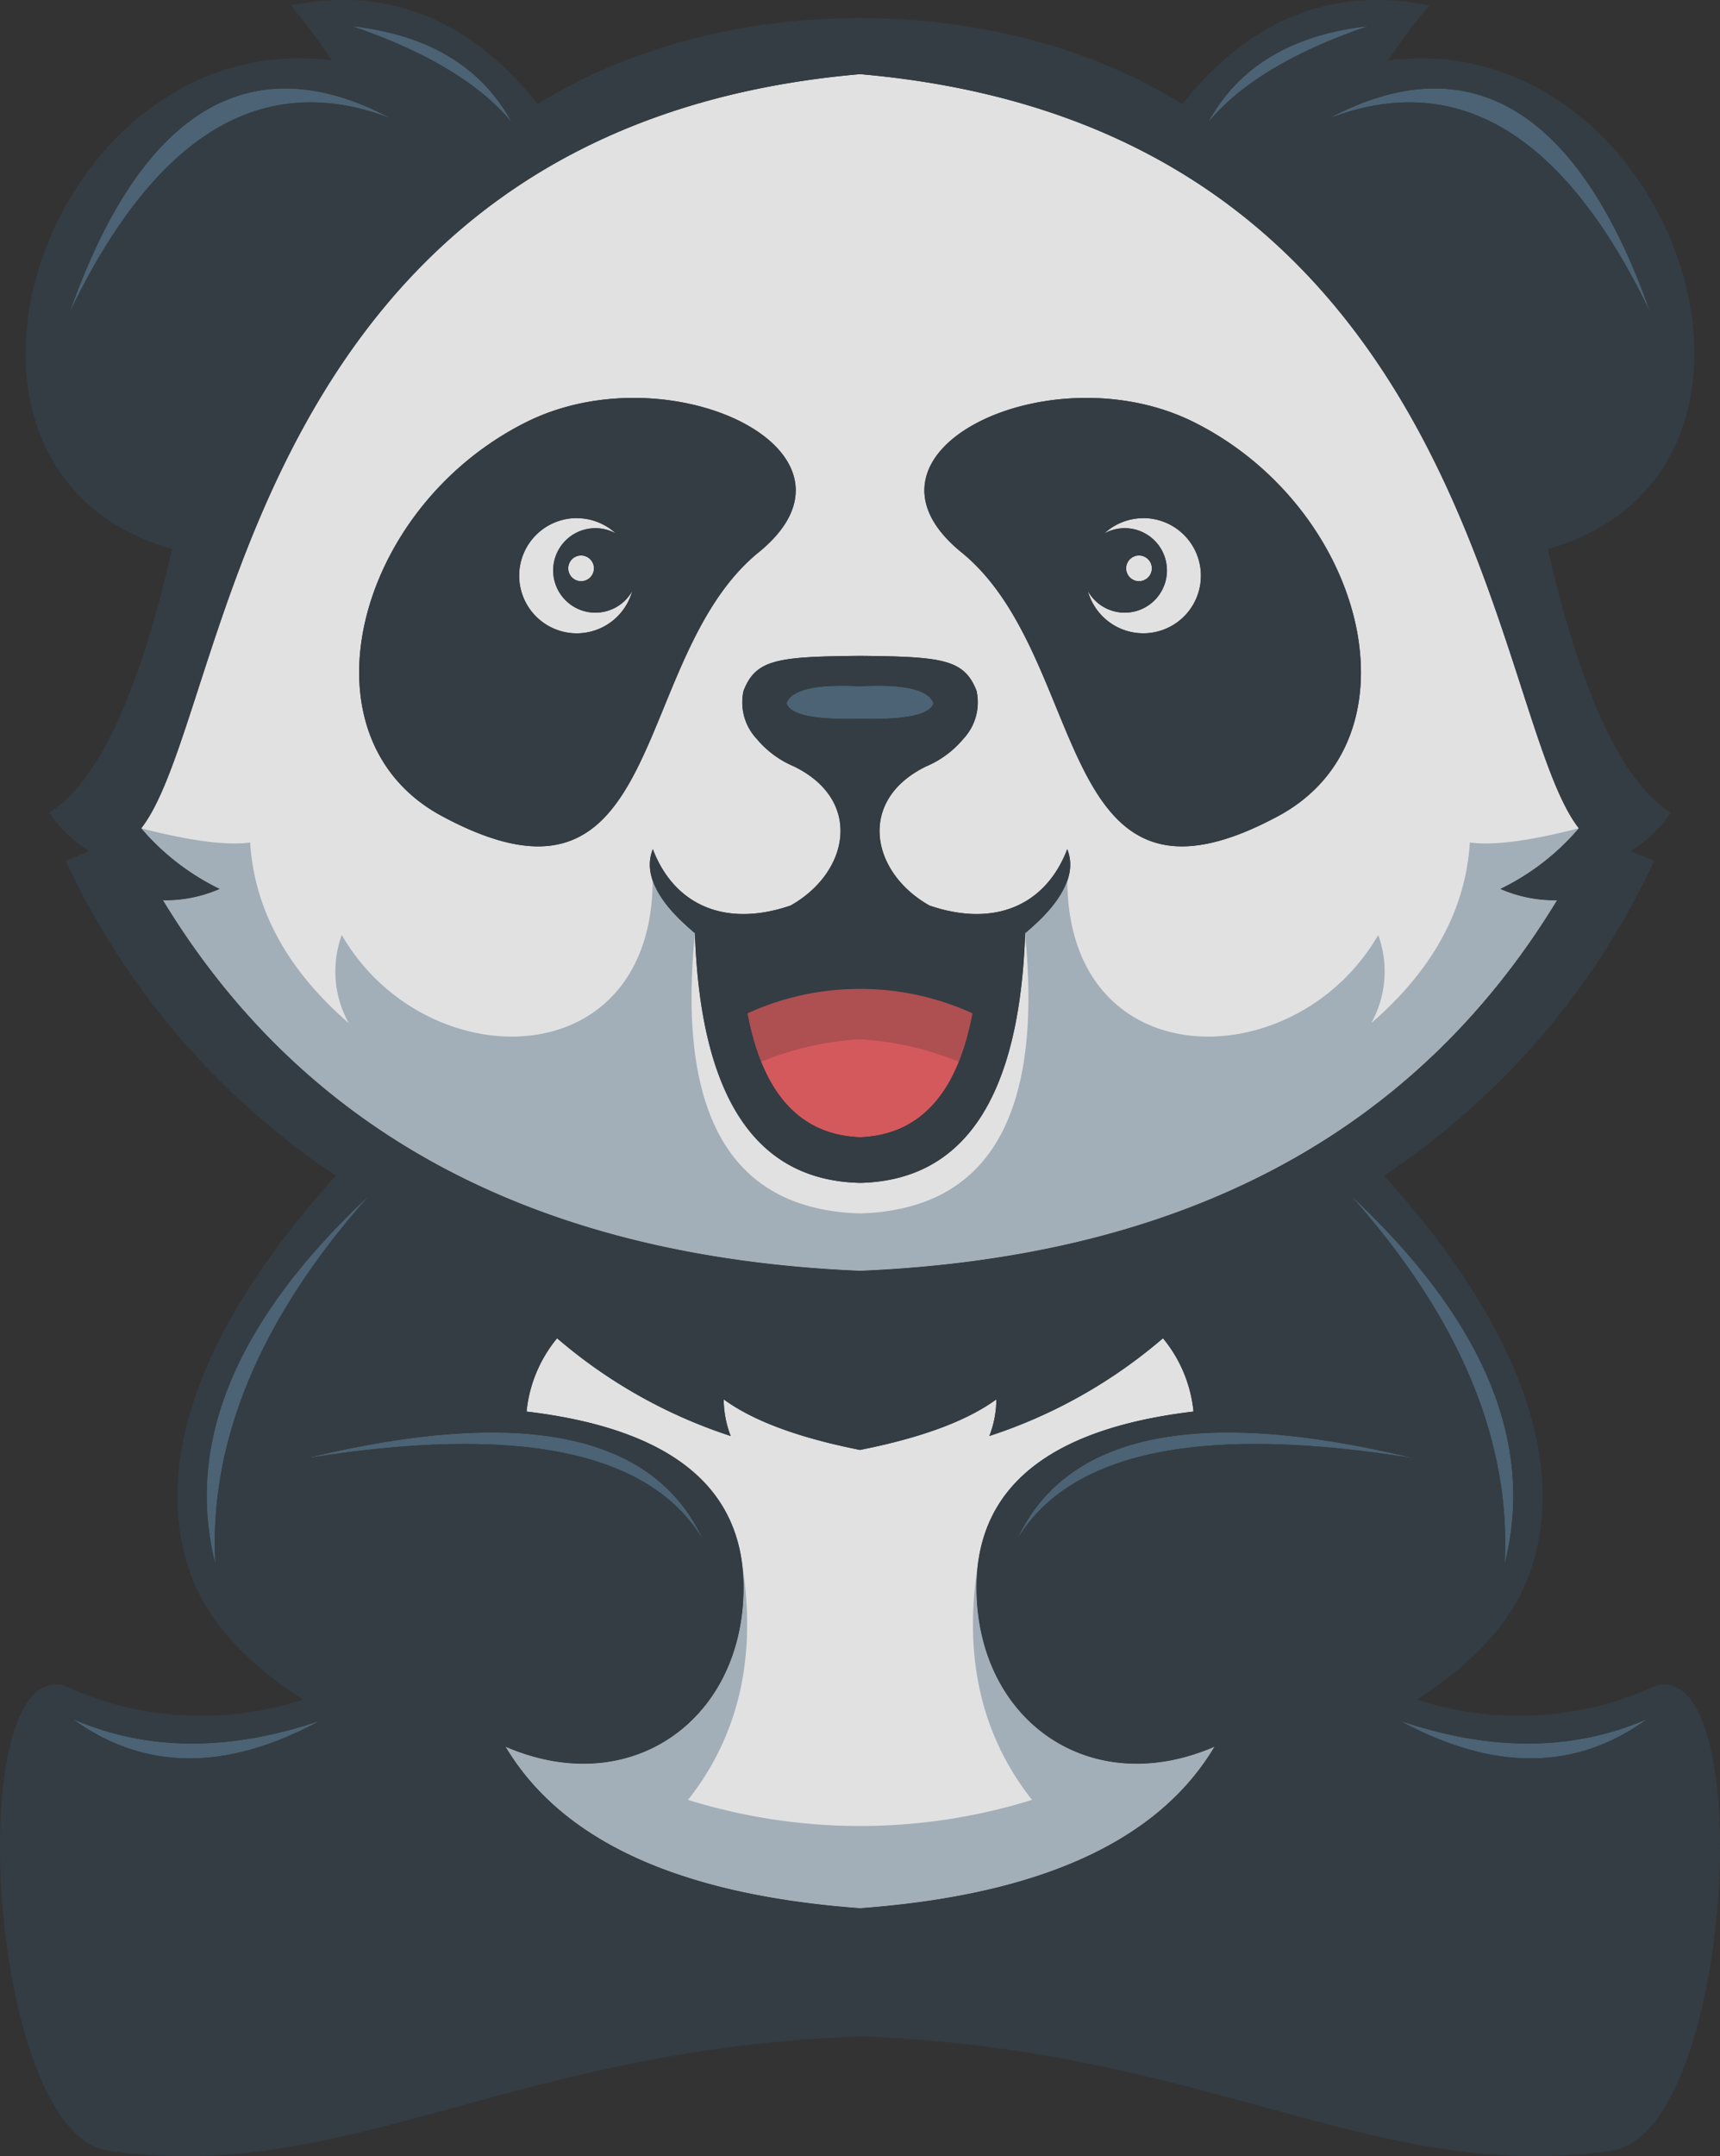 <svg xmlns="http://www.w3.org/2000/svg" width="139.516" height="174.798" viewBox="0 0 139.516 174.798">
  <rect x="0" y="0" width="139.516" height="174.798" fill="#333333" stroke="none"/>
  <g id="Group_24" data-name="Group 24" transform="translate(-433.76 -131.984)" opacity="0.85">
    <path id="Path_147" data-name="Path 147" d="M539.524,184.039a1.043,1.043,0,1,0,1.044,1.043,1.044,1.044,0,0,0-1.044-1.043ZM516.9,256.55q-7.47-1.479-11.059-4.1a8.292,8.292,0,0,0,.566,2.971,41.2,41.2,0,0,1-14.081-7.925,11.049,11.049,0,0,0-2.477,5.944q17.858,2.123,17.6,14.648c-.215,10.484-9.264,16.865-19.3,12.524Q495,292.093,516.9,293.7q21.9-1.605,28.748-13.09c-10.035,4.341-19.083-2.04-19.3-12.524q-.257-12.523,17.6-14.648a11.05,11.05,0,0,0-2.477-5.944,41.187,41.187,0,0,1-14.081,7.925,8.3,8.3,0,0,0,.566-2.971q-3.589,2.624-11.059,4.1Zm0-21.652q-12.7-.283-13.393-20.237c-2.363-1.953-4.362-4.429-3.414-6.811,1.757,4.592,5.944,6.36,11.18,4.564,4.76-2.68,5.9-8.546.25-11.284a7.97,7.97,0,0,1-3-2.223,4.327,4.327,0,0,1-1.07-3.9c1-2.568,2.772-2.768,9.448-2.83,6.676.061,8.445.262,9.448,2.83a4.325,4.325,0,0,1-1.071,3.9,7.958,7.958,0,0,1-3,2.223c-5.645,2.738-4.509,8.6.25,11.284,5.237,1.8,9.423.027,11.181-4.564.948,2.382-1.051,4.859-3.414,6.811Q529.6,234.616,516.9,234.9Zm0-89.883c-50.036,4.347-51.074,51.9-58.306,61.136a19.58,19.58,0,0,0,6.367,4.918,11,11,0,0,1-4.6.92q17.259,28.391,56.538,30.038,39.277-1.646,56.537-30.038a11,11,0,0,1-4.6-.92,19.581,19.581,0,0,0,6.367-4.918c-7.232-9.238-8.27-56.789-58.306-61.136Zm8.224,38.768c10.579,8.608,7.291,31.306,25.714,21.371,11.782-6.354,7.066-24.972-6.865-31.926-11.682-5.831-28.845,2.422-18.849,10.556Zm-16.448,0c-10.578,8.608-7.291,31.306-25.714,21.371-11.782-6.354-7.066-24.972,6.865-31.926,11.682-5.831,28.844,2.422,18.849,10.556Zm-14.758-2.769a4.651,4.651,0,0,1,3.17,1.241,3.423,3.423,0,1,0,1.338,4.654,4.671,4.671,0,1,1-4.508-5.9Zm.354,3.025a1.043,1.043,0,1,1-1.044,1.043,1.043,1.043,0,0,1,1.044-1.043Zm45.611-3.025a4.654,4.654,0,0,0-3.17,1.241,3.423,3.423,0,1,1-1.338,4.654,4.67,4.67,0,1,0,4.508-5.9Z" transform="translate(-13.377 -7.021)" fill="#fff" fill-rule="evenodd"/>
    <path id="Path_148" data-name="Path 148" d="M510.119,192.727q-5.524.159-5.968-1.256.611-1.663,5.968-1.38,5.357-.284,5.968,1.38-.442,1.415-5.968,1.256ZM446.26,273.817q8.679,6.324,20.059.142-11.088,3.766-20.059-.142ZM468.9,136.58q9.088,3.1,12.984,7.819-3.681-6.781-12.984-7.819Zm3.219,7.5q-15.662-6.059-26.11,15.709c5.631-15.977,14.335-21.992,26.11-15.709Zm79.213-7.5q-9.088,3.1-12.985,7.819,3.683-6.781,12.985-7.819Zm-3.22,7.5q15.662-6.059,26.11,15.709c-5.631-15.977-14.335-21.992-26.11-15.709ZM457.829,261.258q-.8-14.966,12.524-29.931-16.269,15.182-12.524,29.931Zm7.289-8.562q25.8-4.191,32.265,6.581-5.977-12.964-32.265-6.581Zm90,0q-25.805-4.191-32.267,6.581,5.978-12.964,32.267-6.581Zm7.289,8.562q.8-14.966-12.525-29.931,16.27,15.182,12.525,29.931Zm11.57,12.559q-8.681,6.324-20.061.142,11.088,3.766,20.061-.142Z" transform="translate(-6.601 -2.476)" fill="#4f6b7f" fill-rule="evenodd"/>
    <path id="Path_149" data-name="Path 149" d="M574.34,317.813q-7.3-.279-9.126-10.048a22.01,22.01,0,0,1,18.252,0q-1.83,9.768-9.126,10.048Z" transform="translate(-70.822 -93.634)" fill="#f05f64" fill-rule="evenodd"/>
    <path id="Path_150" data-name="Path 150" d="M574.34,305.784v4.088h0a24.923,24.923,0,0,0-8.02,1.822,20.847,20.847,0,0,1-1.106-3.928,20.245,20.245,0,0,1,9.126-1.981Z" transform="translate(-70.822 -93.633)" fill="#c35357" fill-rule="evenodd"/>
    <path id="Path_151" data-name="Path 151" d="M585,305.784v4.088h0a24.915,24.915,0,0,1,8.019,1.822,20.768,20.768,0,0,0,1.107-3.928A20.244,20.244,0,0,0,585,305.784Z" transform="translate(-81.482 -93.633)" fill="#c35357" fill-rule="evenodd"/>
    <path id="Path_152" data-name="Path 152" d="M516.9,308.786q-15.61-.453-13.393-22.715a10.679,10.679,0,0,1-3.428-4.275h0c-.068,16.094-18.522,16.011-25.219,4.42a8.638,8.638,0,0,0,.566,7.146q-7.483-6.491-8-14.647-2.868.391-8.836-1.152a19.58,19.58,0,0,0,6.367,4.918,11,11,0,0,1-4.6.92q17.259,28.391,56.538,30.038,39.277-1.646,56.537-30.038a11,11,0,0,1-4.6-.92,19.58,19.58,0,0,0,6.367-4.918q-5.969,1.544-8.836,1.152-.51,8.156-8,14.647a8.64,8.64,0,0,0,.566-7.146c-6.7,11.591-25.151,11.675-25.219-4.419h0a10.667,10.667,0,0,1-3.428,4.276q2.217,22.262-13.393,22.715Zm-13.951,47.541q6.178-7.838,4.388-19.1h0a15.535,15.535,0,0,1,.112,2.264c-.215,10.484-9.264,16.865-19.3,12.524Q495,363.5,516.9,365.109q21.9-1.605,28.748-13.09c-10.035,4.341-19.083-2.04-19.3-12.524a15.6,15.6,0,0,1,.113-2.264h0q-1.79,11.257,4.388,19.1a47.014,47.014,0,0,1-27.9,0Z" transform="translate(-13.377 -78.431)" fill="#b5c3cf" fill-rule="evenodd"/>
    <path id="Path_153" data-name="Path 153" d="M503.518,224.18q-7.3-.279-9.126-10.048a22.01,22.01,0,0,1,18.252,0q-1.83,9.768-9.126,10.048Zm0,62.5q-21.9-1.605-28.749-13.09c10.035,4.341,19.083-2.04,19.3-12.524q.258-12.523-17.6-14.648a11.05,11.05,0,0,1,2.477-5.944,41.187,41.187,0,0,0,14.081,7.925,8.294,8.294,0,0,1-.566-2.971q3.589,2.624,11.059,4.1,7.47-1.479,11.059-4.1a8.292,8.292,0,0,1-.566,2.971,41.187,41.187,0,0,0,14.081-7.925,11.053,11.053,0,0,1,2.477,5.944q-17.858,2.123-17.6,14.648c.215,10.484,9.264,16.865,19.3,12.524q-6.85,11.484-28.748,13.09Zm0-51.673q-39.277-1.646-56.538-30.038a11,11,0,0,0,4.6-.92,19.575,19.575,0,0,1-6.367-4.918c7.232-9.238,8.27-56.789,58.306-61.135,50.036,4.347,51.073,51.9,58.306,61.135a19.581,19.581,0,0,1-6.367,4.918,11,11,0,0,0,4.6.92q-17.259,28.391-56.537,30.038Zm-26.146-94.587q-8.245-10.359-20.025-8a47.735,47.735,0,0,1,3.326,4.458c-23.071-2.954-35.475,33.176-12.95,39.625q-4.054,17.65-9.977,21.37A11.029,11.029,0,0,0,441,200.989l-1.91.778a62.069,62.069,0,0,0,21.915,25.526c-11.429,12.655-15.159,24.136-11.514,32.992q2.163,5.179,8.845,9.481a26.539,26.539,0,0,1-19.388-1.132c-8.4-2.13-6.165,36.292,3.577,37.7,19.228,2.779,32.583-8.251,60.993-9.255,28.41,1,41.765,12.034,60.993,9.255,9.743-1.409,11.978-39.83,3.577-37.7a26.536,26.536,0,0,1-19.388,1.132q6.682-4.3,8.844-9.481c3.646-8.856-.084-20.337-11.514-32.992a62.069,62.069,0,0,0,21.915-25.526l-1.91-.778a11.035,11.035,0,0,0,3.255-3.113q-5.922-3.72-9.978-21.37c22.525-6.45,10.122-42.579-12.949-39.625a47.818,47.818,0,0,1,3.326-4.458q-11.78-2.364-20.025,8c-14.874-9.3-37.418-9.3-52.292,0Zm90.006,130.922q-8.681,6.324-20.061.142,11.088,3.766,20.061-.142ZM548.52,250.22q-25.805-4.191-32.267,6.581,5.978-12.964,32.267-6.581Zm7.289,8.562q.8-14.966-12.525-29.931,16.27,15.182,12.525,29.931ZM541.515,141.6q15.662-6.059,26.11,15.709c-5.631-15.977-14.335-21.992-26.11-15.709Zm3.22-7.5q-9.088,3.1-12.985,7.819,3.683-6.781,12.985-7.819ZM439.659,271.341q8.679,6.324,20.059.142-11.088,3.766-20.059-.142Zm18.858-21.121q25.8-4.191,32.265,6.581-5.977-12.964-32.265-6.581Zm-7.289,8.562q-.8-14.966,12.524-29.931-16.269,15.182-12.524,29.931ZM465.522,141.6q-15.662-6.059-26.11,15.709c5.631-15.977,14.335-21.992,26.11-15.709Zm-3.219-7.5q9.088,3.1,12.984,7.819-3.681-6.781-12.984-7.819Zm32.992,42.658c-10.578,8.608-7.291,31.306-25.714,21.371-11.782-6.354-7.066-24.972,6.865-31.926,11.682-5.831,28.844,2.422,18.849,10.556Zm-14.4.256a1.043,1.043,0,1,1-1.044,1.043,1.043,1.043,0,0,1,1.044-1.043Zm-.354-3.025a4.651,4.651,0,0,1,3.17,1.241,3.423,3.423,0,1,0,1.338,4.654,4.671,4.671,0,1,1-4.508-5.9Zm31.207,2.769c10.579,8.608,7.291,31.306,25.714,21.371,11.782-6.354,7.066-24.972-6.865-31.926-11.682-5.831-28.845,2.422-18.849,10.556Zm14.4.256a1.043,1.043,0,1,0,1.044,1.043,1.044,1.044,0,0,0-1.044-1.043Zm.354-3.025a4.654,4.654,0,0,0-3.17,1.241,3.423,3.423,0,1,1-1.338,4.654,4.67,4.67,0,1,0,4.508-5.9ZM503.518,190.25q-5.524.159-5.968-1.256.611-1.663,5.968-1.38,5.357-.284,5.968,1.38-.442,1.415-5.968,1.256Zm0-5.095c-6.676.062-8.445.263-9.448,2.831a4.327,4.327,0,0,0,1.07,3.9,7.97,7.97,0,0,0,3,2.223c5.646,2.738,4.509,8.6-.25,11.284-5.237,1.8-9.423.027-11.18-4.564-.948,2.382,1.051,4.859,3.414,6.811q.69,19.955,13.393,20.237,12.7-.283,13.393-20.237c2.363-1.953,4.362-4.429,3.414-6.811-1.757,4.592-5.944,6.36-11.181,4.564-4.76-2.68-5.9-8.546-.25-11.284a7.958,7.958,0,0,0,3-2.223,4.327,4.327,0,0,0,1.071-3.9c-1-2.568-2.772-2.768-9.448-2.831Z" fill="#343e47" fill-rule="evenodd"/>
  </g>
</svg>
